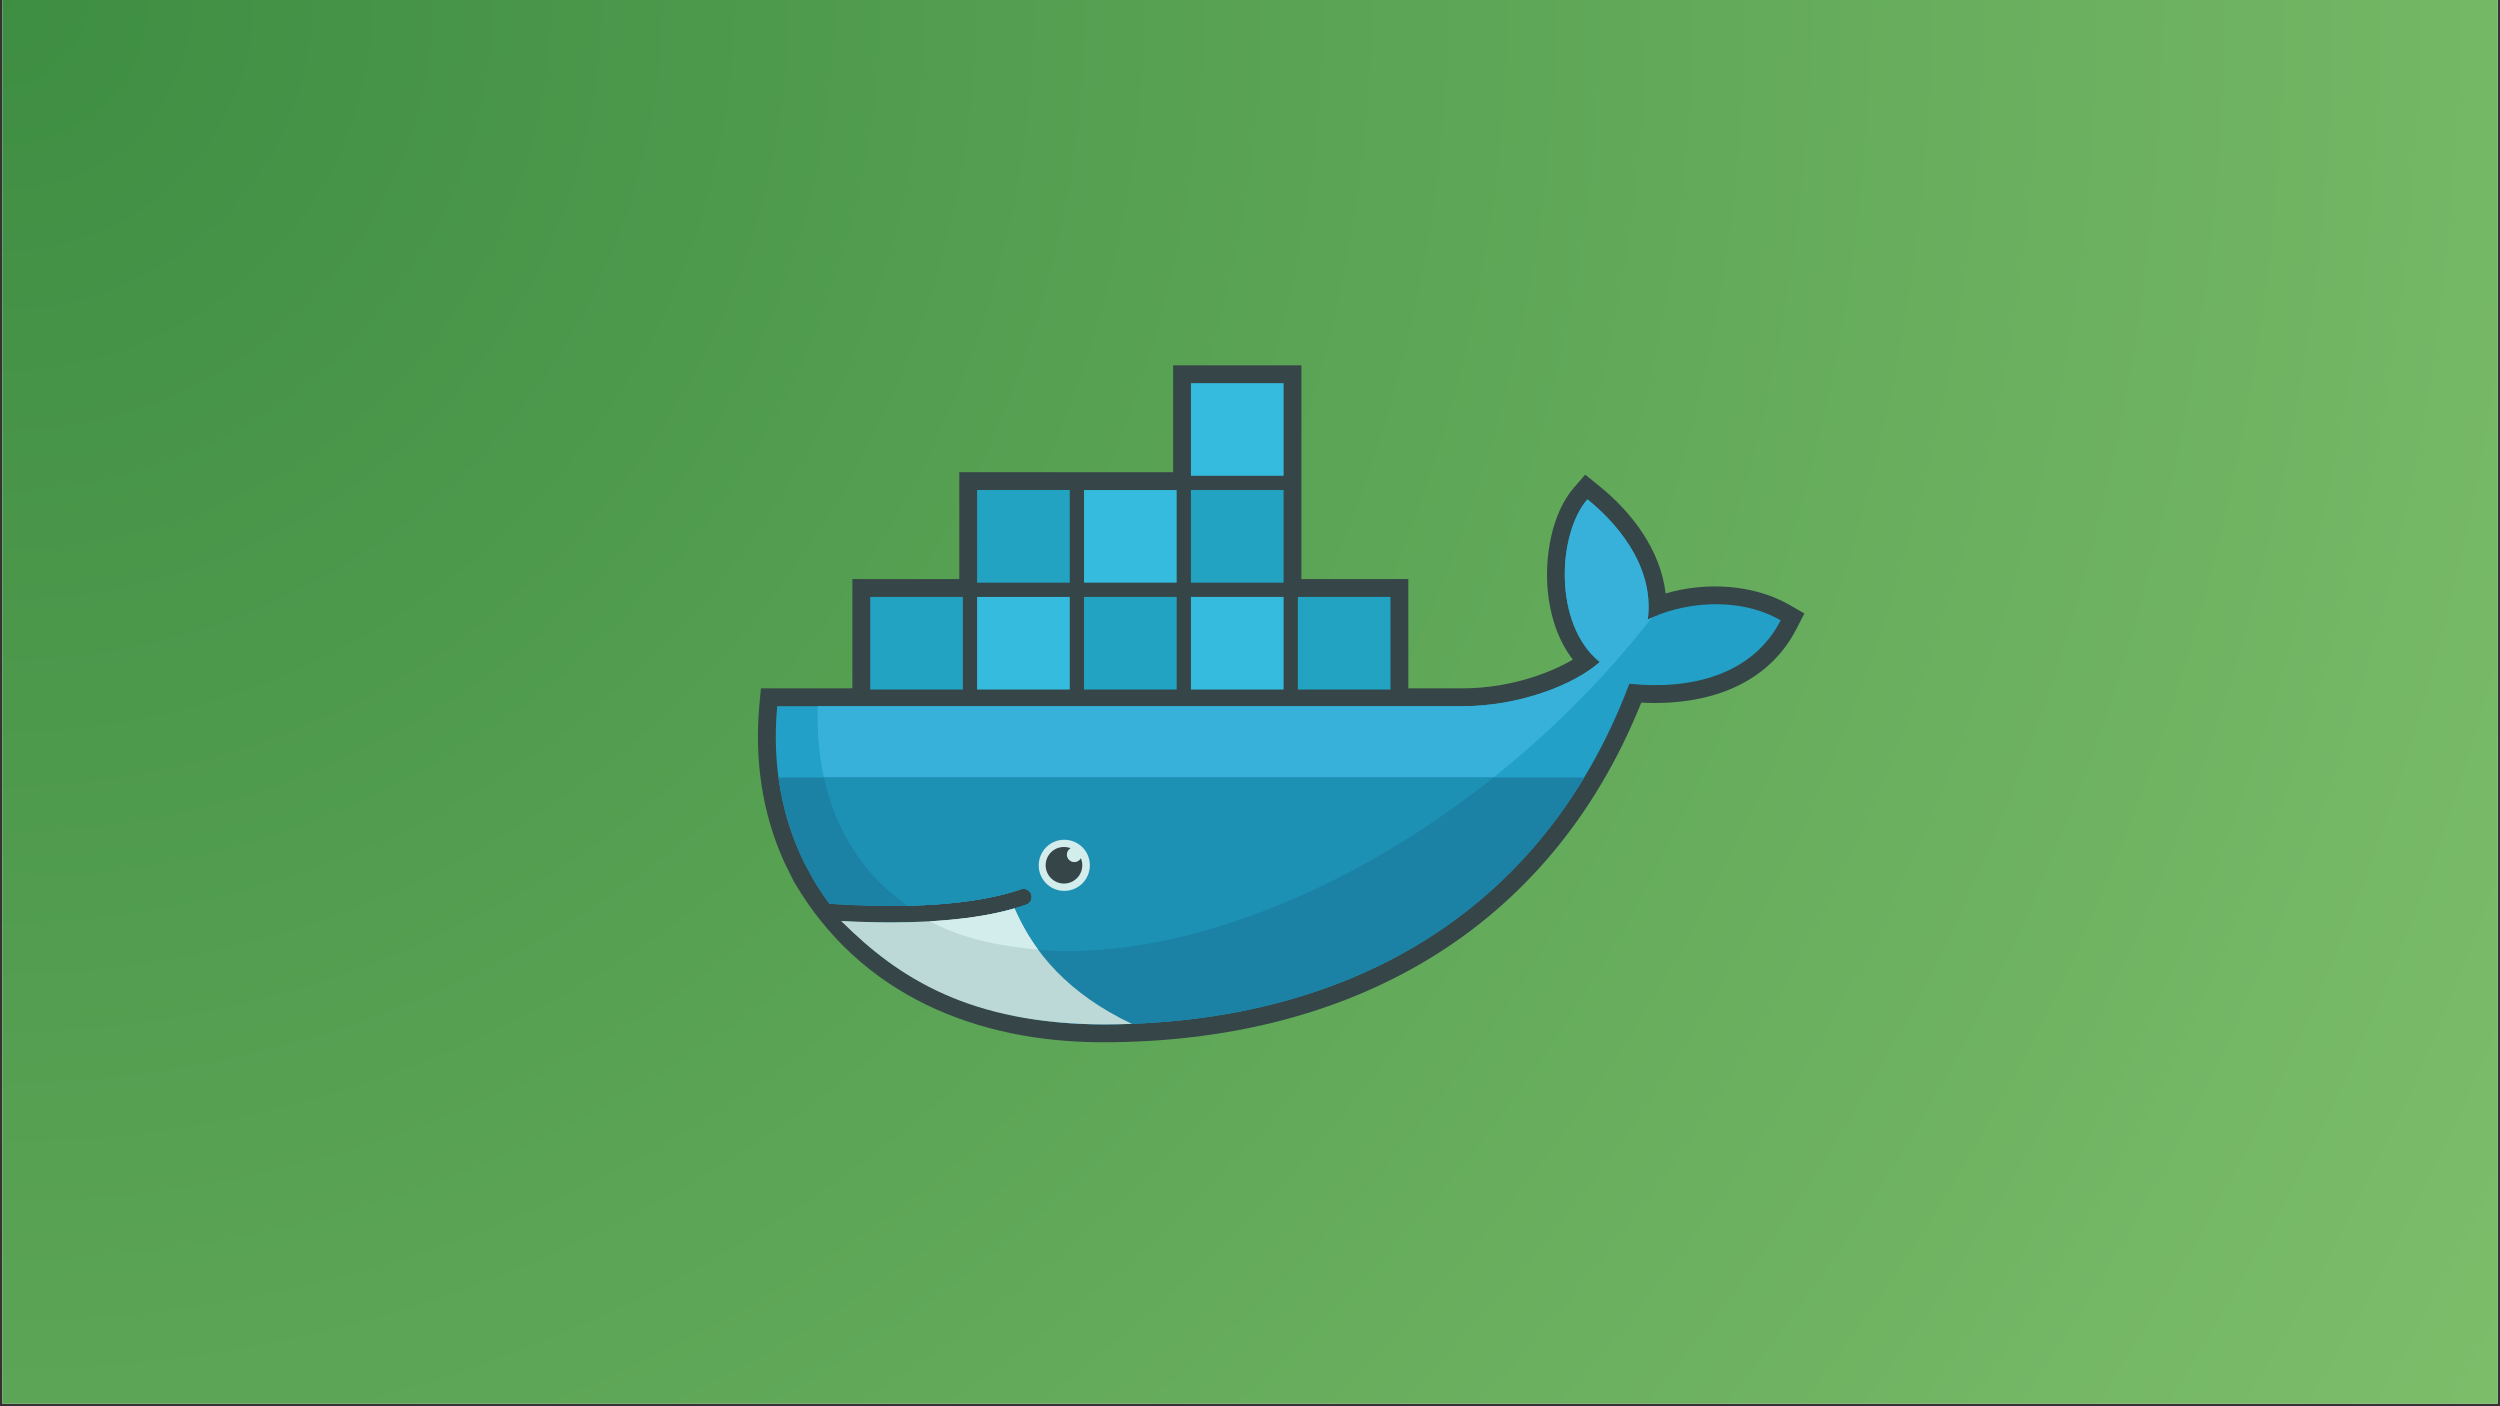 <svg xmlns="http://www.w3.org/2000/svg" xmlns:xlink="http://www.w3.org/1999/xlink" width="1280" zoomAndPan="magnify" viewBox="0 0 960 540" height="720" preserveAspectRatio="xMidYMid meet" version="1.0"><rect x="0" y="0" width="960" height="540" fill="#333333" stroke="none"/><defs><clipPath id="81eaae48a6"><path d="M 0.887 0 L 959.113 0 L 959.113 539 L 0.887 539 Z M 0.887 0 " clip-rule="nonzero"/></clipPath><radialGradient gradientTransform="matrix(1, 0, 0, 1, 0.887, 0)" gradientUnits="userSpaceOnUse" r="1099.418" cx="0" id="57f270f572" cy="0" fx="0" fy="0"><stop stop-opacity="1" stop-color="rgb(24.092%, 55.446%, 26.021%)" offset="0"/><stop stop-opacity="1" stop-color="rgb(24.429%, 55.702%, 26.236%)" offset="0.016"/><stop stop-opacity="1" stop-color="rgb(24.719%, 55.923%, 26.421%)" offset="0.027"/><stop stop-opacity="1" stop-color="rgb(25.009%, 56.143%, 26.604%)" offset="0.039"/><stop stop-opacity="1" stop-color="rgb(25.298%, 56.364%, 26.788%)" offset="0.051"/><stop stop-opacity="1" stop-color="rgb(25.587%, 56.584%, 26.971%)" offset="0.062"/><stop stop-opacity="1" stop-color="rgb(25.877%, 56.804%, 27.156%)" offset="0.074"/><stop stop-opacity="1" stop-color="rgb(26.166%, 57.025%, 27.341%)" offset="0.086"/><stop stop-opacity="1" stop-color="rgb(26.456%, 57.245%, 27.524%)" offset="0.098"/><stop stop-opacity="1" stop-color="rgb(26.746%, 57.465%, 27.708%)" offset="0.109"/><stop stop-opacity="1" stop-color="rgb(27.034%, 57.686%, 27.892%)" offset="0.121"/><stop stop-opacity="1" stop-color="rgb(27.324%, 57.906%, 28.076%)" offset="0.133"/><stop stop-opacity="1" stop-color="rgb(27.614%, 58.127%, 28.259%)" offset="0.145"/><stop stop-opacity="1" stop-color="rgb(27.904%, 58.347%, 28.444%)" offset="0.156"/><stop stop-opacity="1" stop-color="rgb(28.192%, 58.566%, 28.629%)" offset="0.168"/><stop stop-opacity="1" stop-color="rgb(28.482%, 58.788%, 28.812%)" offset="0.18"/><stop stop-opacity="1" stop-color="rgb(28.772%, 59.007%, 28.996%)" offset="0.191"/><stop stop-opacity="1" stop-color="rgb(29.06%, 59.229%, 29.179%)" offset="0.203"/><stop stop-opacity="1" stop-color="rgb(29.35%, 59.448%, 29.364%)" offset="0.215"/><stop stop-opacity="1" stop-color="rgb(29.64%, 59.668%, 29.547%)" offset="0.227"/><stop stop-opacity="1" stop-color="rgb(29.929%, 59.889%, 29.732%)" offset="0.238"/><stop stop-opacity="1" stop-color="rgb(30.219%, 60.109%, 29.916%)" offset="0.25"/><stop stop-opacity="1" stop-color="rgb(30.46%, 60.292%, 30.069%)" offset="0.262"/><stop stop-opacity="1" stop-color="rgb(30.653%, 60.44%, 30.193%)" offset="0.27"/><stop stop-opacity="1" stop-color="rgb(30.846%, 60.587%, 30.315%)" offset="0.277"/><stop stop-opacity="1" stop-color="rgb(31.039%, 60.733%, 30.437%)" offset="0.285"/><stop stop-opacity="1" stop-color="rgb(31.232%, 60.881%, 30.56%)" offset="0.293"/><stop stop-opacity="1" stop-color="rgb(31.424%, 61.028%, 30.682%)" offset="0.301"/><stop stop-opacity="1" stop-color="rgb(31.618%, 61.174%, 30.804%)" offset="0.309"/><stop stop-opacity="1" stop-color="rgb(31.81%, 61.32%, 30.928%)" offset="0.316"/><stop stop-opacity="1" stop-color="rgb(32.004%, 61.469%, 31.05%)" offset="0.324"/><stop stop-opacity="1" stop-color="rgb(32.196%, 61.615%, 31.174%)" offset="0.332"/><stop stop-opacity="1" stop-color="rgb(32.39%, 61.761%, 31.296%)" offset="0.34"/><stop stop-opacity="1" stop-color="rgb(32.582%, 61.908%, 31.418%)" offset="0.348"/><stop stop-opacity="1" stop-color="rgb(32.776%, 62.056%, 31.541%)" offset="0.355"/><stop stop-opacity="1" stop-color="rgb(32.968%, 62.202%, 31.664%)" offset="0.363"/><stop stop-opacity="1" stop-color="rgb(33.162%, 62.349%, 31.787%)" offset="0.371"/><stop stop-opacity="1" stop-color="rgb(33.45%, 62.569%, 31.97%)" offset="0.379"/><stop stop-opacity="1" stop-color="rgb(33.836%, 62.863%, 32.216%)" offset="0.395"/><stop stop-opacity="1" stop-color="rgb(34.222%, 63.156%, 32.46%)" offset="0.41"/><stop stop-opacity="1" stop-color="rgb(34.608%, 63.451%, 32.706%)" offset="0.426"/><stop stop-opacity="1" stop-color="rgb(34.995%, 63.744%, 32.951%)" offset="0.441"/><stop stop-opacity="1" stop-color="rgb(35.381%, 64.038%, 33.197%)" offset="0.457"/><stop stop-opacity="1" stop-color="rgb(35.767%, 64.331%, 33.443%)" offset="0.473"/><stop stop-opacity="1" stop-color="rgb(36.153%, 64.626%, 33.687%)" offset="0.488"/><stop stop-opacity="1" stop-color="rgb(36.49%, 64.882%, 33.902%)" offset="0.504"/><stop stop-opacity="1" stop-color="rgb(36.78%, 65.103%, 34.087%)" offset="0.516"/><stop stop-opacity="1" stop-color="rgb(37.07%, 65.323%, 34.27%)" offset="0.527"/><stop stop-opacity="1" stop-color="rgb(37.358%, 65.544%, 34.454%)" offset="0.539"/><stop stop-opacity="1" stop-color="rgb(37.648%, 65.764%, 34.637%)" offset="0.551"/><stop stop-opacity="1" stop-color="rgb(37.938%, 65.984%, 34.822%)" offset="0.562"/><stop stop-opacity="1" stop-color="rgb(38.226%, 66.205%, 35.007%)" offset="0.574"/><stop stop-opacity="1" stop-color="rgb(38.516%, 66.425%, 35.19%)" offset="0.586"/><stop stop-opacity="1" stop-color="rgb(38.806%, 66.644%, 35.374%)" offset="0.598"/><stop stop-opacity="1" stop-color="rgb(39.095%, 66.866%, 35.558%)" offset="0.609"/><stop stop-opacity="1" stop-color="rgb(39.384%, 67.085%, 35.742%)" offset="0.621"/><stop stop-opacity="1" stop-color="rgb(39.626%, 67.27%, 35.895%)" offset="0.633"/><stop stop-opacity="1" stop-color="rgb(39.819%, 67.416%, 36.018%)" offset="0.641"/><stop stop-opacity="1" stop-color="rgb(40.012%, 67.563%, 36.14%)" offset="0.648"/><stop stop-opacity="1" stop-color="rgb(40.205%, 67.709%, 36.264%)" offset="0.656"/><stop stop-opacity="1" stop-color="rgb(40.398%, 67.857%, 36.386%)" offset="0.664"/><stop stop-opacity="1" stop-color="rgb(40.591%, 68.004%, 36.508%)" offset="0.672"/><stop stop-opacity="1" stop-color="rgb(40.784%, 68.15%, 36.632%)" offset="0.68"/><stop stop-opacity="1" stop-color="rgb(40.976%, 68.297%, 36.754%)" offset="0.688"/><stop stop-opacity="1" stop-color="rgb(41.266%, 68.518%, 36.938%)" offset="0.695"/><stop stop-opacity="1" stop-color="rgb(41.652%, 68.811%, 37.183%)" offset="0.711"/><stop stop-opacity="1" stop-color="rgb(42.038%, 69.106%, 37.428%)" offset="0.727"/><stop stop-opacity="1" stop-color="rgb(42.424%, 69.398%, 37.674%)" offset="0.742"/><stop stop-opacity="1" stop-color="rgb(42.761%, 69.656%, 37.889%)" offset="0.758"/><stop stop-opacity="1" stop-color="rgb(43.051%, 69.876%, 38.072%)" offset="0.77"/><stop stop-opacity="1" stop-color="rgb(43.341%, 70.097%, 38.257%)" offset="0.781"/><stop stop-opacity="1" stop-color="rgb(43.629%, 70.317%, 38.44%)" offset="0.793"/><stop stop-opacity="1" stop-color="rgb(43.919%, 70.537%, 38.625%)" offset="0.805"/><stop stop-opacity="1" stop-color="rgb(44.16%, 70.721%, 38.777%)" offset="0.816"/><stop stop-opacity="1" stop-color="rgb(44.354%, 70.868%, 38.901%)" offset="0.824"/><stop stop-opacity="1" stop-color="rgb(44.547%, 71.014%, 39.023%)" offset="0.832"/><stop stop-opacity="1" stop-color="rgb(44.739%, 71.161%, 39.146%)" offset="0.84"/><stop stop-opacity="1" stop-color="rgb(45.029%, 71.382%, 39.33%)" offset="0.848"/><stop stop-opacity="1" stop-color="rgb(45.415%, 71.675%, 39.575%)" offset="0.863"/><stop stop-opacity="1" stop-color="rgb(45.753%, 71.933%, 39.79%)" offset="0.879"/><stop stop-opacity="1" stop-color="rgb(46.042%, 72.153%, 39.973%)" offset="0.891"/><stop stop-opacity="1" stop-color="rgb(46.332%, 72.372%, 40.158%)" offset="0.902"/><stop stop-opacity="1" stop-color="rgb(46.573%, 72.557%, 40.311%)" offset="0.914"/><stop stop-opacity="1" stop-color="rgb(46.765%, 72.704%, 40.434%)" offset="0.922"/><stop stop-opacity="1" stop-color="rgb(47.055%, 72.923%, 40.617%)" offset="0.93"/><stop stop-opacity="1" stop-color="rgb(47.392%, 73.181%, 40.833%)" offset="0.945"/><stop stop-opacity="1" stop-color="rgb(47.633%, 73.364%, 40.985%)" offset="0.957"/><stop stop-opacity="1" stop-color="rgb(47.923%, 73.586%, 41.17%)" offset="0.965"/><stop stop-opacity="1" stop-color="rgb(48.213%, 73.805%, 41.354%)" offset="0.98"/><stop stop-opacity="1" stop-color="rgb(48.454%, 73.988%, 41.507%)" offset="0.988"/><stop stop-opacity="1" stop-color="rgb(48.599%, 74.1%, 41.599%)" offset="1"/></radialGradient><clipPath id="8c64123ad7"><path d="M 291 140 L 692.875 140 L 692.875 401 L 291 401 Z M 291 140 " clip-rule="nonzero"/></clipPath></defs><g clip-path="url(#81eaae48a6)"><path fill="#ffffff" d="M 0.887 0 L 959.113 0 L 959.113 539 L 0.887 539 Z M 0.887 0 " fill-opacity="1" fill-rule="nonzero"/><path fill="url(#57f270f572)" d="M 0.887 0 L 0.887 539 L 959.113 539 L 959.113 0 Z M 0.887 0 " fill-rule="nonzero"/></g><g clip-path="url(#8c64123ad7)"><path fill="#364548" d="M 499.746 222.367 L 540.797 222.367 L 540.797 264.332 L 561.559 264.332 C 571.152 264.332 581 262.625 590.09 259.543 C 594.543 258.039 599.551 255.93 603.953 253.285 C 598.16 245.719 595.195 236.18 594.324 226.754 C 593.137 213.949 595.73 197.277 604.387 187.254 L 608.707 182.266 L 613.848 186.398 C 626.789 196.793 637.688 211.32 639.598 227.895 C 655.188 223.305 673.484 224.395 687.23 232.328 L 692.875 235.574 L 689.91 241.367 C 678.289 264.047 653.996 271.062 630.238 269.82 C 594.695 358.332 517.309 400.23 423.48 400.23 C 375.012 400.23 330.523 382.117 305.211 339.117 L 304.793 338.414 L 301.09 330.918 C 292.535 311.984 289.688 291.262 291.613 270.543 L 292.199 264.332 L 327.309 264.332 L 327.309 222.367 L 368.363 222.367 L 368.363 181.328 L 450.473 181.328 L 450.473 140.285 L 499.746 140.285 Z M 499.746 222.367 " fill-opacity="1" fill-rule="nonzero"/></g><path fill="#22a0c8" d="M 632.75 237.902 C 635.496 216.512 619.488 199.723 609.562 191.738 C 598.125 204.961 596.336 239.625 614.301 254.223 C 604.289 263.109 583.176 271.18 561.559 271.18 L 298.445 271.18 C 296.352 293.742 300.305 314.512 309.344 332.289 L 312.344 337.762 C 314.234 340.977 316.309 344.09 318.539 347.07 C 329.352 347.773 339.332 348.008 348.457 347.805 C 366.387 347.402 381.02 345.293 392.105 341.445 C 393.781 340.926 395.539 341.863 396.055 343.52 C 396.559 345.109 395.723 346.816 394.164 347.402 C 392.691 347.922 391.152 348.391 389.559 348.844 C 380.836 351.336 371.461 353.012 359.391 353.766 C 360.109 353.781 358.637 353.863 358.637 353.863 C 358.219 353.898 357.715 353.949 357.297 353.965 C 352.543 354.234 347.418 354.281 342.16 354.281 C 336.418 354.281 330.777 354.184 324.449 353.848 L 324.281 353.949 C 346.195 378.586 380.484 393.352 423.449 393.352 C 514.379 393.352 591.512 353.043 625.668 262.574 C 649.895 265.07 673.184 258.875 683.781 238.203 C 666.938 228.512 645.242 231.609 632.75 237.902 Z M 632.75 237.902 " fill-opacity="1" fill-rule="nonzero"/><path fill="#37b1d9" d="M 632.75 237.902 C 635.496 216.512 619.488 199.723 609.562 191.738 C 598.125 204.961 596.336 239.625 614.301 254.223 C 604.289 263.109 583.176 271.18 561.559 271.18 L 314.016 271.18 C 312.945 305.727 325.77 331.938 348.457 347.805 C 366.387 347.402 381.02 345.293 392.105 341.445 C 393.781 340.926 395.539 341.863 396.055 343.52 C 396.559 345.109 395.723 346.816 394.164 347.402 C 392.691 347.922 391.152 348.391 389.559 348.844 C 380.836 351.336 370.656 353.23 358.586 353.965 C 358.586 353.965 358.301 353.68 358.285 353.68 C 389.227 369.547 434.113 369.5 485.547 349.73 C 543.227 327.57 596.922 285.371 634.375 237.082 C 633.84 237.367 633.285 237.633 632.75 237.902 Z M 632.75 237.902 " fill-opacity="1" fill-rule="nonzero"/><path fill="#1b81a5" d="M 298.93 298.578 C 300.57 310.664 304.105 321.977 309.344 332.273 L 312.344 337.746 C 314.234 340.961 316.309 344.074 318.539 347.051 C 329.352 347.754 339.332 347.988 348.457 347.789 C 366.387 347.387 381.02 345.277 392.105 341.43 C 393.781 340.91 395.539 341.848 396.055 343.504 C 396.559 345.094 395.723 346.801 394.164 347.387 C 392.691 347.906 391.152 348.375 389.559 348.828 C 380.836 351.32 370.707 353.113 358.637 353.848 C 358.219 353.883 357.496 353.883 357.078 353.898 C 352.324 354.164 347.25 354.332 341.992 354.332 C 336.25 354.332 330.391 354.215 324.078 353.898 C 345.996 378.535 380.484 393.367 423.465 393.367 C 501.32 393.367 569.043 363.824 608.355 298.562 L 298.93 298.562 Z M 298.93 298.578 " fill-opacity="1" fill-rule="nonzero"/><path fill="#1d91b4" d="M 316.395 298.578 C 321.047 319.801 332.234 336.457 348.473 347.789 C 366.406 347.387 381.039 345.277 392.121 341.43 C 393.797 340.91 395.555 341.848 396.074 343.504 C 396.574 345.094 395.738 346.801 394.18 347.387 C 392.707 347.906 391.168 348.375 389.578 348.828 C 380.855 351.32 370.523 353.113 358.434 353.848 C 389.375 369.715 434.129 369.48 485.562 349.73 C 516.688 337.777 546.641 319.988 573.516 298.543 L 316.395 298.543 Z M 316.395 298.578 " fill-opacity="1" fill-rule="nonzero"/><path fill="#23a3c2" d="M 334.16 229.215 L 369.738 229.215 L 369.738 264.785 L 334.16 264.785 Z M 337.121 232.176 L 339.934 232.176 L 339.934 261.82 L 337.121 261.82 Z M 342.395 232.176 L 345.309 232.176 L 345.309 261.82 L 342.395 261.82 Z M 347.785 232.176 L 350.699 232.176 L 350.699 261.82 L 347.785 261.82 Z M 353.18 232.176 L 356.09 232.176 L 356.09 261.82 L 353.18 261.82 Z M 358.57 232.176 L 361.484 232.176 L 361.484 261.82 L 358.57 261.82 Z M 363.961 232.176 L 366.773 232.176 L 366.773 261.82 L 363.961 261.82 Z M 375.211 188.172 L 410.789 188.172 L 410.789 223.742 L 375.195 223.742 Z M 378.176 191.137 L 380.988 191.137 L 380.988 220.777 L 378.176 220.777 Z M 383.449 191.137 L 386.363 191.137 L 386.363 220.777 L 383.449 220.777 Z M 388.84 191.137 L 391.754 191.137 L 391.754 220.777 L 388.84 220.777 Z M 394.23 191.137 L 397.145 191.137 L 397.145 220.777 L 394.23 220.777 Z M 399.621 191.137 L 402.535 191.137 L 402.535 220.777 L 399.621 220.777 Z M 405.016 191.137 L 407.828 191.137 L 407.828 220.777 L 405.016 220.777 Z M 405.016 191.137 " fill-opacity="1" fill-rule="nonzero"/><path fill="#34bbde" d="M 375.211 229.215 L 410.789 229.215 L 410.789 264.785 L 375.195 264.785 Z M 378.176 232.176 L 380.988 232.176 L 380.988 261.82 L 378.176 261.82 Z M 383.449 232.176 L 386.363 232.176 L 386.363 261.82 L 383.449 261.82 Z M 388.84 232.176 L 391.754 232.176 L 391.754 261.82 L 388.84 261.82 Z M 394.23 232.176 L 397.145 232.176 L 397.145 261.82 L 394.23 261.82 Z M 399.621 232.176 L 402.535 232.176 L 402.535 261.82 L 399.621 261.82 Z M 405.016 232.176 L 407.828 232.176 L 407.828 261.82 L 405.016 261.82 Z M 405.016 232.176 " fill-opacity="1" fill-rule="nonzero"/><path fill="#23a3c2" d="M 416.266 229.215 L 451.844 229.215 L 451.844 264.785 L 416.266 264.785 Z M 419.23 232.176 L 422.043 232.176 L 422.043 261.82 L 419.23 261.82 Z M 424.504 232.176 L 427.414 232.176 L 427.414 261.82 L 424.504 261.82 Z M 429.895 232.176 L 432.809 232.176 L 432.809 261.82 L 429.895 261.82 Z M 435.285 232.176 L 438.199 232.176 L 438.199 261.82 L 435.285 261.82 Z M 440.676 232.176 L 443.605 232.176 L 443.605 261.82 L 440.676 261.82 Z M 446.066 232.176 L 448.879 232.176 L 448.879 261.82 L 446.066 261.82 Z M 446.066 232.176 " fill-opacity="1" fill-rule="nonzero"/><path fill="#34bbde" d="M 416.266 188.172 L 451.844 188.172 L 451.844 223.742 L 416.266 223.742 Z M 419.23 191.137 L 422.043 191.137 L 422.043 220.777 L 419.23 220.777 Z M 424.504 191.137 L 427.414 191.137 L 427.414 220.777 L 424.504 220.777 Z M 429.895 191.137 L 432.809 191.137 L 432.809 220.777 L 429.895 220.777 Z M 435.285 191.137 L 438.199 191.137 L 438.199 220.777 L 435.285 220.777 Z M 440.676 191.137 L 443.605 191.137 L 443.605 220.777 L 440.676 220.777 Z M 446.066 191.137 L 448.879 191.137 L 448.879 220.777 L 446.066 220.777 Z M 457.32 229.215 L 492.898 229.215 L 492.898 264.785 L 457.32 264.785 Z M 460.281 232.176 L 463.094 232.176 L 463.094 261.82 L 460.281 261.82 Z M 465.555 232.176 L 468.469 232.176 L 468.469 261.82 L 465.555 261.82 Z M 470.949 232.176 L 473.859 232.176 L 473.859 261.82 L 470.949 261.82 Z M 476.34 232.176 L 479.25 232.176 L 479.25 261.82 L 476.34 261.82 Z M 481.73 232.176 L 484.645 232.176 L 484.645 261.82 L 481.73 261.82 Z M 487.121 232.176 L 489.934 232.176 L 489.934 261.82 L 487.121 261.82 Z M 487.121 232.176 " fill-opacity="1" fill-rule="nonzero"/><path fill="#23a3c2" d="M 457.32 188.172 L 492.898 188.172 L 492.898 223.742 L 457.32 223.742 Z M 460.281 191.137 L 463.094 191.137 L 463.094 220.777 L 460.281 220.777 Z M 465.555 191.137 L 468.469 191.137 L 468.469 220.777 L 465.555 220.777 Z M 470.949 191.137 L 473.859 191.137 L 473.859 220.777 L 470.949 220.777 Z M 476.34 191.137 L 479.25 191.137 L 479.25 220.777 L 476.34 220.777 Z M 481.73 191.137 L 484.645 191.137 L 484.645 220.777 L 481.73 220.777 Z M 487.121 191.137 L 489.934 191.137 L 489.934 220.777 L 487.121 220.777 Z M 487.121 191.137 " fill-opacity="1" fill-rule="nonzero"/><path fill="#34bbde" d="M 457.32 147.129 L 492.898 147.129 L 492.898 182.699 L 457.32 182.699 Z M 460.281 150.094 L 463.094 150.094 L 463.094 179.738 L 460.281 179.738 Z M 465.555 150.094 L 468.469 150.094 L 468.469 179.738 L 465.555 179.738 Z M 470.949 150.094 L 473.859 150.094 L 473.859 179.738 L 470.949 179.738 Z M 476.34 150.094 L 479.25 150.094 L 479.25 179.738 L 476.34 179.738 Z M 481.73 150.094 L 484.645 150.094 L 484.645 179.738 L 481.73 179.738 Z M 487.121 150.094 L 489.934 150.094 L 489.934 179.738 L 487.121 179.738 Z M 487.121 150.094 " fill-opacity="1" fill-rule="nonzero"/><path fill="#23a3c2" d="M 498.371 229.215 L 533.949 229.215 L 533.949 264.785 L 498.371 264.785 Z M 501.336 232.176 L 504.148 232.176 L 504.148 261.82 L 501.336 261.82 Z M 506.609 232.176 L 509.523 232.176 L 509.523 261.82 L 506.609 261.82 Z M 512 232.176 L 514.914 232.176 L 514.914 261.82 L 512 261.82 Z M 517.391 232.176 L 520.305 232.176 L 520.305 261.82 L 517.391 261.82 Z M 522.781 232.176 L 525.695 232.176 L 525.695 261.82 L 522.781 261.82 Z M 528.176 232.176 L 530.988 232.176 L 530.988 261.82 L 528.176 261.82 Z M 528.176 232.176 " fill-opacity="1" fill-rule="nonzero"/><path fill="#d3ecec" d="M 408.562 322.465 C 413.988 322.398 418.441 326.73 418.508 332.156 C 418.574 337.578 414.238 342.031 408.816 342.098 C 408.73 342.098 408.629 342.098 408.547 342.098 C 403.121 342.031 398.785 337.578 398.871 332.156 C 398.953 326.816 403.238 322.531 408.562 322.465 Z M 408.562 322.465 " fill-opacity="1" fill-rule="nonzero"/><path fill="#364548" d="M 408.562 325.242 C 409.469 325.242 410.32 325.41 411.109 325.711 C 409.734 326.516 409.266 328.254 410.07 329.629 C 410.59 330.516 411.527 331.051 412.547 331.051 C 413.637 331.051 414.574 330.449 415.059 329.562 C 416.551 333.145 414.844 337.262 411.258 338.75 C 407.676 340.238 403.559 338.531 402.066 334.949 C 400.578 331.367 402.285 327.25 405.867 325.762 C 406.723 325.426 407.645 325.242 408.562 325.242 Z M 408.562 325.242 " fill-opacity="1" fill-rule="nonzero"/><path fill="#bdd9d7" d="M 434.648 393.168 C 410.34 381.633 396.996 365.949 389.578 348.844 C 380.551 351.422 369.688 353.062 357.078 353.781 C 352.324 354.047 347.336 354.184 342.094 354.184 C 336.051 354.184 329.672 354 322.992 353.648 C 345.293 375.926 372.719 393.066 423.5 393.383 C 427.23 393.383 430.949 393.316 434.648 393.168 Z M 434.648 393.168 " fill-opacity="1" fill-rule="nonzero"/><path fill="#d3ecec" d="M 398.602 364.645 C 395.234 360.074 391.973 354.352 389.578 348.844 C 380.551 351.422 369.688 353.078 357.078 353.781 C 365.754 358.484 378.141 362.836 398.602 364.645 Z M 398.602 364.645 " fill-opacity="1" fill-rule="nonzero"/></svg>